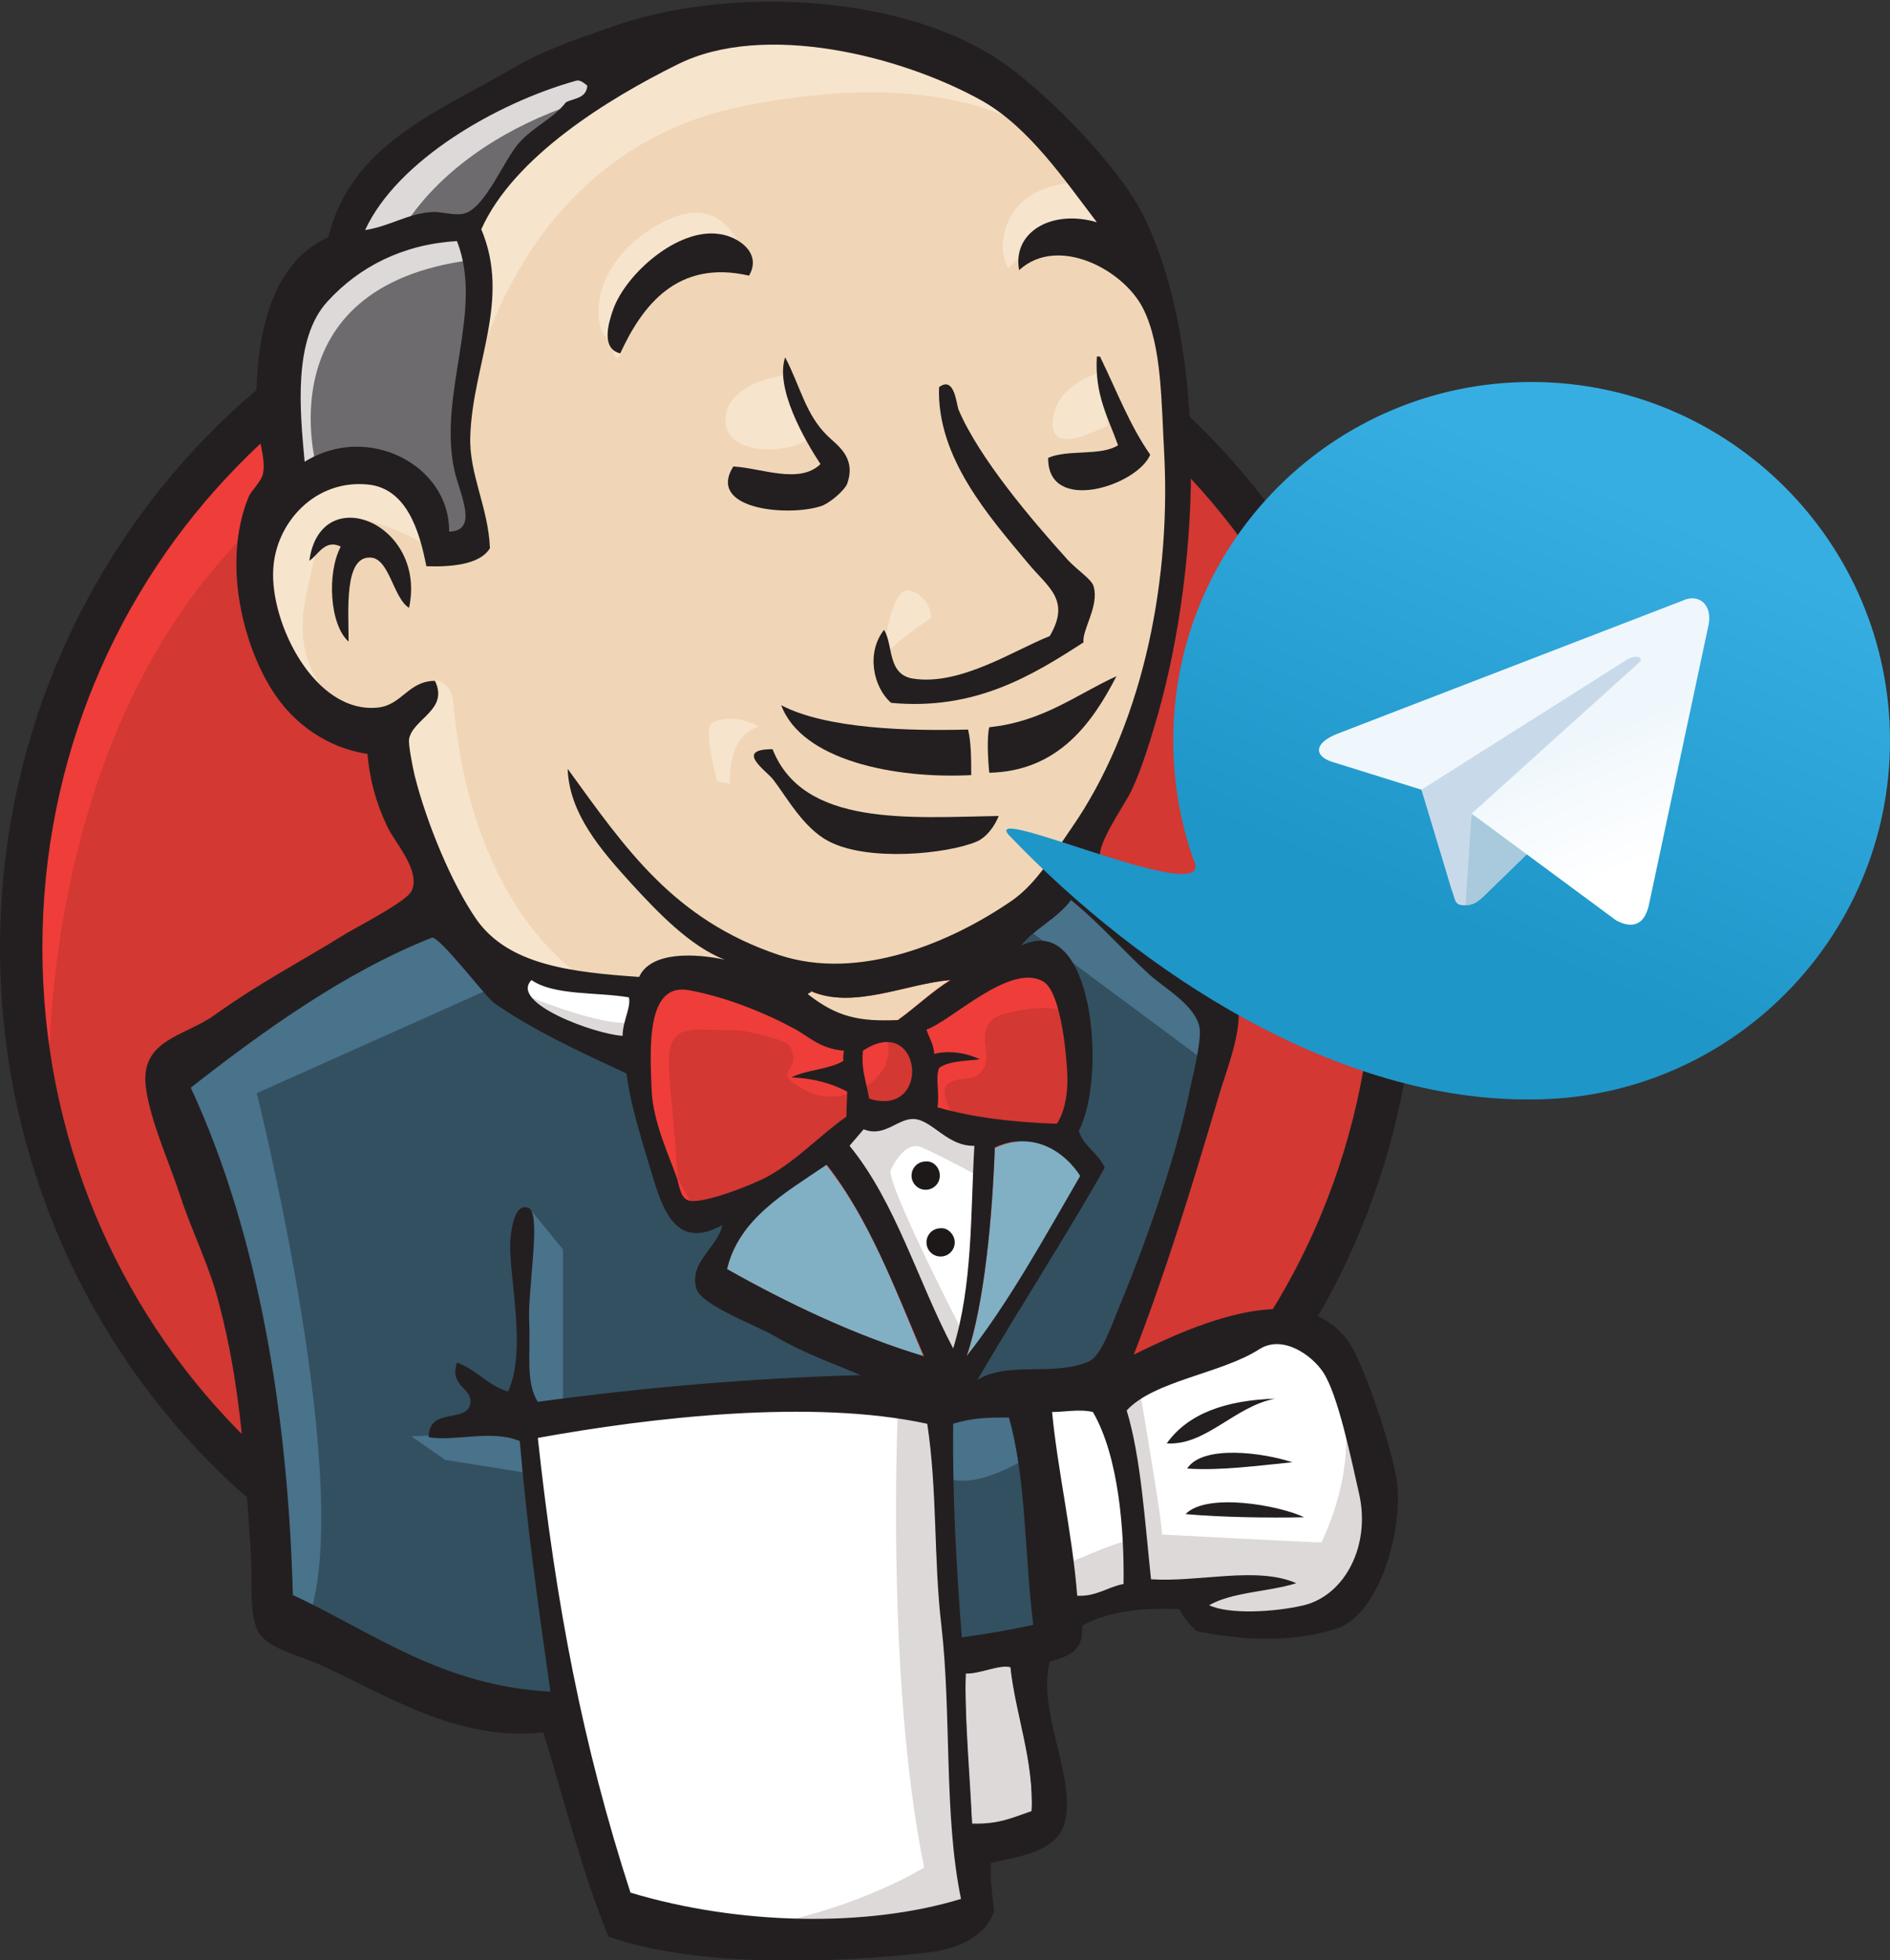 <?xml version="1.0" encoding="utf-8"?>
<!-- Generator: Adobe Illustrator 22.1.0, SVG Export Plug-In . SVG Version: 6.00 Build 0)  -->
<svg version="1.1" xmlns="http://www.w3.org/2000/svg" xmlns:xlink="http://www.w3.org/1999/xlink" x="0px" y="0px"
	 viewBox="0 0 300.9 312" style="enable-background:new 0 0 300.9 312;" xml:space="preserve">
<rect x="0" y="0" width="300.9" height="312" fill="#333333" stroke="none"/>
<style type="text/css">
	.st0{fill:#D33833;}
	.st1{fill:#EF3D3A;}
	.st2{fill:#231F20;}
	.st3{fill:#F0D6B7;}
	.st4{fill:#335061;}
	.st5{fill:#6D6B6D;}
	.st6{fill:#DCD9D8;}
	.st7{fill:#F7E4CD;}
	.st8{fill:#49728B;}
	.st9{fill:#FFFFFF;}
	.st10{fill:none;stroke:#D33833;stroke-width:2;}
	.st11{fill:#81B0C4;}
	.st12{fill:#1D1919;}
	.st13{fill:url(#SVGID_1_);}
	.st14{fill:#C8DAEA;}
	.st15{fill:#A9C9DD;}
	.st16{fill:url(#SVGID_2_);}
</style>
<g id="svg2" inkscape:version="0.48.0 r9654" sodipodi:docname="logo.svg" xmlns:cc="http://creativecommons.org/ns#" xmlns:dc="http://purl.org/dc/elements/1.1/" xmlns:inkscape="http://www.inkscape.org/namespaces/inkscape" xmlns:rdf="http://www.w3.org/1999/02/22-rdf-syntax-ns#" xmlns:sodipodi="http://sodipodi.sourceforge.net/DTD/sodipodi-0.dtd" xmlns:svg="http://www.w3.org/2000/svg">
	
		<sodipodi:namedview  bordercolor="#666666" borderopacity="1" gridtolerance="10" guidetolerance="10" id="namedview4" inkscape:current-layer="g10" inkscape:cx="-65.859116" inkscape:cy="172.53076" inkscape:pageopacity="0" inkscape:pageshadow="2" inkscape:window-height="844" inkscape:window-maximized="0" inkscape:window-width="1500" inkscape:window-x="2189" inkscape:window-y="496" inkscape:zoom="1" objecttolerance="10" pagecolor="#ffffff" showgrid="false">
		</sodipodi:namedview>
	<g id="g10" transform="matrix(1.25,0,0,-1.25,0,312)" inkscape:groupmode="layer" inkscape:label="ink_ext_XXXXXX">
		<g id="g3393">
			<path id="path22" inkscape:connector-curvature="0" class="st0" d="M177.7,129.3c0-49.4-39.2-89.5-87.5-89.5
				c-48.3,0-87.5,40.1-87.5,89.5c0,49.4,39.2,89.5,87.5,89.5C138.5,218.8,177.7,178.7,177.7,129.3"/>
			<path id="path24" inkscape:connector-curvature="0" class="st1" d="M6.3,107.1c0,0-6.3,93.3,79.7,96l-6,10l-46.7-15.7L20,182.1
				L8.3,159.8l-6.7-26l2-17.3"/>
			<path id="path26" inkscape:connector-curvature="0" class="st2" d="M30.3,190.3c-15.4-15.7-24.9-37.4-24.9-61.4l0,0
				c0-24,9.5-45.7,24.9-61.4l0,0c15.4-15.7,36.5-25.4,59.9-25.4l0,0c23.4,0,44.6,9.7,59.9,25.4l0,0c15.4,15.7,24.9,37.4,24.9,61.4
				l0,0c0,24-9.5,45.7-24.9,61.4l0,0c-15.4,15.7-36.5,25.4-59.9,25.4l0,0C66.8,215.7,45.6,206,30.3,190.3L30.3,190.3z M26.4,63.7
				C10.1,80.4,0,103.5,0,128.9l0,0c0,25.4,10.1,48.5,26.4,65.2l0,0c16.3,16.7,38.9,27,63.8,27l0,0c24.9,0,47.5-10.3,63.8-27l0,0
				c16.3-16.7,26.4-39.7,26.4-65.2l0,0c0-25.4-10.1-48.5-26.4-65.2l0,0c-16.3-16.7-38.9-27-63.8-27l0,0
				C65.3,36.7,42.7,47.1,26.4,63.7L26.4,63.7"/>
			<path id="path28" inkscape:connector-curvature="0" class="st3" d="M127.1,128.8l-13.3-2l-18-2L84,124.4l-11.3,0.3l-8.7,2.7
				l-7.7,8.3l-6,17l-1.3,3.7l-8,2.7l-4.7,7.7l-3.3,11l3.7,9.7l8.7,3l7-3.3l3.3-7.3l4,0.7l1.3,1.7l-1.3,7.7l-0.3,9.7l2,13.3l-0.1,7.6
				l6.1,9.7l10.7,7.7l18.7,8l20.7-3l18-13l8.3-13.3l5.3-9.7l1.3-24l-4-20.7l-7.3-18.3l-7-9.7"/>
			<path id="path30" inkscape:connector-curvature="0" class="st4" d="M115.7,71.1l-47.7-2v-8l4-28l-2-2.3L36.7,42.1l-2.3,4L31,83.8
				l-7.7,22.7l-1.7,5.3l26.7,18.3l8.3,3.3l7.3-9l6.3-5.7l7.3-2.3l3.3-1l4-17.3l3-3.7l7.7,2.7l-5.3-10.3l29-13.7L115.7,71.1"/>
			<path id="path32" inkscape:connector-curvature="0" class="st5" d="M36.7,187.4l8.7,3l7-3.3l3.3-7.3l4,0.7l1,4l-2,7.7l2,18.3
				l-1.7,10l6,7l13,10.3l-3.7,5l-18.3-9l-7.7-6l-4.3-9.3l-6.7-9l-2-10.7L36.7,187.4"/>
			<path id="path34" inkscape:connector-curvature="0" class="st6" d="M50.4,218.8c0,0,5,12.3,25,18.3s1,4.3,1,4.3l-21.7-8.3
				l-8.3-8.3l-3.7-6.7L50.4,218.8"/>
			<path id="path36" inkscape:connector-curvature="0" class="st6" d="M40.4,189.8c0,0-7,23.3,19.7,26.7l-1,4l-18.3-4.3l-5.3-17.3
				l1.3-11.3L40.4,189.8"/>
			<path id="path38" inkscape:connector-curvature="0" class="st7" d="M51,158.8l4.4,4.2c0,0,2-0.2,2.3-2.6
				c0.3-2.3,1.3-23.3,15.7-34.7c1.3-1-10.7,1.7-10.7,1.7L52,144.1"/>
			<path id="path40" inkscape:connector-curvature="0" class="st7" d="M112.4,165.1c0,0,0.8,10.1,3.5,9.3c2.7-0.8,2.7-3.5,2.7-3.5
				S112,166.7,112.4,165.1"/>
			<path id="path42" inkscape:connector-curvature="0" class="st7" d="M140.1,202.1c0,0-5.5-1.2-6-6c-0.5-4.8,6-1,7-0.7"/>
			<path id="path44" inkscape:connector-curvature="0" class="st7" d="M99.7,201.8c0,0-7.3-1-7.3-5.7c0-4.7,8.3-4.3,10.7-2.3"/>
			<path id="path46" inkscape:connector-curvature="0" class="st7" d="M54.4,180.1c0,0-12.7,7.7-14,0.3c-1.3-7.3-4.3-12.7,2-20.3
				l-4.3,1.3l-4,10.3l-1.3,10l7.7,8l8.7-0.7l5-4L54.4,180.1"/>
			<path id="path48" inkscape:connector-curvature="0" class="st7" d="M60.4,201.1c0,0,5.7,29.3,34.3,35c23.6,4.7,36-1,40.7-6.3
				c0,0-21,25-41,17.3c-20-7.7-34.7-21.7-34.3-30.7C60.6,201.1,60.4,201.1,60.4,201.1"/>
			<path id="path50" inkscape:connector-curvature="0" class="st7" d="M137.7,226.4c0,0-9.7,0.3-10-8.3c0,0,0-1.3,0.7-2.7
				c0,0,7.7,8.7,12.3,4"/>
			<path id="path52" inkscape:connector-curvature="0" class="st7" d="M95.4,214.5c0,0-1.7,13.3-13,5.6c-7.3-5-6.7-12-5.3-13.3
				c1.3-1.3,1-4,2-2.2c1,1.8,0.7,7.8,4.3,9.5C87,215.8,93.1,217.6,95.4,214.5"/>
			<path id="path54" inkscape:connector-curvature="0" class="st8" d="M64,124.4l-31.3-14c0,0,13-51.7,6.3-67.7l-4.7,1.7L34,64.1
				l-8.7,37.3l-3.7,10.3l32.7,22L64,124.4"/>
			<path id="path56" inkscape:connector-curvature="0" class="st8" d="M67.3,95.9l4.4-5.4v-20h-5.3c0,0-0.7,14-0.7,15.7
				c0,1.7,0.7,7.7,0.7,7.7"/>
			<path id="path58" inkscape:connector-curvature="0" class="st8" d="M67.4,67.4l-15-0.7l4.3-3l10.7-1.7"/>
			<path id="path60" inkscape:connector-curvature="0" class="st4" d="M118.7,70.8l12.3,0.3l3-30.7l-12.7-1.7L118.7,70.8"/>
			<path id="path62" inkscape:connector-curvature="0" class="st4" d="M122.1,70.8l18.7,1c0,0,7.7,19.3,7.7,20.3s6.7,28,6.7,28
				l-15,15.7l-3,2.7l-8-8v-31L122.1,70.8"/>
			<path id="path64" inkscape:connector-curvature="0" class="st8" d="M130.4,73.1l-11.7-2.3l1.7-9.3c4.3-2,11.7,3.3,11.7,3.3"/>
			<path id="path66" inkscape:connector-curvature="0" class="st8" d="M130.7,131.4l23.3-17.3l0.7,8L137,138.4L130.7,131.4"/>
			<path id="path68" inkscape:connector-curvature="0" class="st9" d="M79,5.1l-6.9,28l-3.4,20.7L68,69.1l31.2,1.7l19.4,0l-1.8-35
				l3-27l-0.3-5l-25.3-2L79,5.1"/>
			<path id="path70" inkscape:connector-curvature="0" class="st6" d="M114.4,71.1c0,0-1.7-34.7,3.3-59.3c0,0-10-6.3-24.7-8l28,1
				l3.3,2l-4,54.7l-1,11.7"/>
			<path id="path72" inkscape:connector-curvature="0" class="st9" d="M134.6,43.1l13,3.7l24.7,1.3l3.7,11.3l-6.7,19.7l-7.7,1
				L151,76.8l-10.2-5l-5.4,1l-4.2-1.7"/>
			<path id="path74" inkscape:connector-curvature="0" class="st6" d="M134.4,49.8c0,0,8.7,4,10,3.7l-3.7,18.3l4.3,1.7
				c0,0,3-17.3,3-19.3c0,0,18.7-1,20.3-1c0,0,4,7.7,3,15.7l3.7-10.7l0.3-6l-5.3-8l-6-1.3l-10,0.3l-3.3,4.3L139,45.8l-3.7-1.3"/>
			<path id="path76" inkscape:connector-curvature="0" class="st9" d="M121.3,73.4L114,92.1l-7.7,11c0,0,1.7,4.7,4,4.7s7.7,0,7.7,0
				l7.3-2.7l-0.7-12.3L121.3,73.4"/>
			<path id="path78" inkscape:connector-curvature="0" class="st6" d="M122.7,79.8c0,0-9.3,18-9.3,20.7c0,0,1.7,4,4,3
				s7.3-3.7,7.3-3.7v6.3l-11.3,2.3l-7.7-1l13-30.7l2.7-0.3"/>
			<path id="path80" inkscape:connector-curvature="0" class="st9" d="M82,123.8l-9.2,1l-8.7,2.7v-3l4.2-4.7l13.3-6"/>
			<path id="path82" inkscape:connector-curvature="0" class="st6" d="M67.1,122.8c0,0,10.3-4.3,13.7-3.3l0.3-4l-9.3,2l-5.7,4
				L67.1,122.8"/>
			<path id="path84" inkscape:connector-curvature="0" class="st0" d="M134.6,106.6c-5.7,0.2-10.8,0.8-15.2,2.1
				c0.3,1.8-0.3,3.6,0.2,5c1.2,0.9,3.3,0.9,5.2,1.1c-1.6,0.8-3.9,1.1-5.8,0.7c0,1.3-0.6,2.1-1,3.1c3.2,1.1,10.7,8.6,14.9,6.1
				c2-1.2,2.9-7.9,3-11.1C136.1,110.8,135.7,108.1,134.6,106.6"/>
			<path id="path86" inkscape:connector-curvature="0" class="st10" d="M134.6,106.6c-5.7,0.2-10.8,0.8-15.2,2.1
				c0.3,1.8-0.3,3.6,0.2,5c1.2,0.9,3.3,0.9,5.2,1.1c-1.6,0.8-3.9,1.1-5.8,0.7c0,1.3-0.6,2.1-1,3.1c3.2,1.1,10.7,8.6,14.9,6.1
				c2-1.2,2.9-7.9,3-11.1C136.1,110.8,135.7,108.1,134.6,106.6z"/>
			<path id="path88" inkscape:connector-curvature="0" class="st0" d="M107.5,115.9c0-0.4,0-0.9-0.1-1.3c-1.8-1.2-4.6-1.1-6.6-2.1
				c2.9-0.1,5.1-0.8,7.1-1.8c0-1.1-0.1-2.2-0.1-3.2c-3.2-2.2-6.2-5.5-10-7.6c-1.8-1-8.1-3.5-10-3.1c-1.1,0.3-1.2,1.6-1.6,2.9
				c-0.9,2.7-3.1,7-3.2,11.1c-0.2,5.2-0.8,13.8,4.8,12.8c4.5-0.9,9.7-2.9,13.2-4.8C103.1,117.6,104.3,116.1,107.5,115.9"/>
			<path id="path90" inkscape:connector-curvature="0" class="st10" d="M107.5,115.9c0-0.4,0-0.9-0.1-1.3c-1.8-1.2-4.6-1.1-6.6-2.1
				c2.9-0.1,5.1-0.8,7.1-1.8c0-1.1-0.1-2.2-0.1-3.2c-3.2-2.2-6.2-5.5-10-7.6c-1.8-1-8.1-3.5-10-3.1c-1.1,0.3-1.2,1.6-1.6,2.9
				c-0.9,2.7-3.1,7-3.2,11.1c-0.2,5.2-0.8,13.8,4.8,12.8c4.5-0.9,9.7-2.9,13.2-4.8C103.1,117.6,104.3,116.1,107.5,115.9z"/>
			<path id="path92" inkscape:connector-curvature="0" class="st0" d="M110.8,109.7c-0.5,2.8-1.1,3.6-0.8,6.1
				C117.4,120.8,118.8,107.2,110.8,109.7"/>
			<path id="path94" inkscape:connector-curvature="0" class="st10" d="M110.8,109.7c-0.5,2.8-1.1,3.6-0.8,6.1
				C117.4,120.8,118.8,107.2,110.8,109.7z"/>
			<path id="path96" inkscape:connector-curvature="0" class="st1" d="M121.6,107.4c0,0-2.3,3.3-0.7,4.3s3.3,0,4.3,1.7
				s0,2.7,0.3,4.7s2,2.3,3.7,2.7s6.3,1,7-0.7l-2,6l-4,1.3l-12.7-7.3l-0.7-3.7v-7.3"/>
			<path id="path98" inkscape:connector-curvature="0" class="st1" d="M86.6,96.4c-0.4,5.2-0.8,10.4-1.3,15.6
				c-0.7,7.8,1.9,6.4,8.6,6.4c1,0,6.3-1.2,6.7-2c1.8-3.7-3-2.9,2.1-5.7c4.3-2.4,12,1.4,10.2,6.7c-1,1.2-5.1,0.4-6.6,1.1
				c-2.6,1.3-5.2,2.7-7.8,4.1c-3.3,1.7-11,4.2-14.5,1.8c-9-6.1,0.6-21.3,3.8-27.6"/>
			<path id="path100" inkscape:connector-curvature="0" class="st2" d="M95.4,214.5c-9.1,2.1-13.6-3.8-16.4-9.9
				c-2.5,0.6-1.5,3.9-0.9,5.6c1.6,4.5,8.2,10.4,13.5,9.6C94,219.5,97.1,217.4,95.4,214.5"/>
			<path id="path102" inkscape:connector-curvature="0" class="st2" d="M139.7,204.2c0.1,0,0.3,0,0.4,0c2.1-4.3,3.8-8.8,6.4-12.5
				c-1.7-4-13.1-7.6-13-0.4c2.5,1.1,6.7,0.2,8.9,1.6C141.2,196.3,139.4,199.3,139.7,204.2"/>
			<path id="path104" inkscape:connector-curvature="0" class="st2" d="M100,204.1c1.9-3.6,2.6-7.3,5.4-10c1.2-1.2,3.7-2.7,2.5-6.1
				c-0.3-0.8-2.3-2.6-3.5-2.9c-4.3-1.3-14.4-0.3-11,5.1c3.6-0.2,8.4-2.3,11.1,0.3C102.4,193.7,98.7,200.2,100,204.1"/>
			<path id="path106" inkscape:connector-curvature="0" class="st2" d="M138,167.8c-6.5-4.2-13.8-8.7-24.5-7.7
				c-2.3,2-3.2,6.4-0.9,9.3c1.2-2,0.4-5.6,3.6-6.2c6.1-1,13.1,3.7,17.5,5.4c2.7,4.6-0.2,6.2-2.7,9.2c-5,6-11.7,13.5-11.4,22.5
				c2,1.5,2.2-2.2,2.5-2.9c2.6-6.1,9.2-13.9,13.9-19.1c1.2-1.3,3.1-2.5,3.3-3.4C140,172.4,137.8,169.4,138,167.8"/>
			<path id="path108" inkscape:connector-curvature="0" class="st2" d="M52.1,172.2c-2,1.2-2.5,6.3-4.9,6.4
				c-3.4,0.2-2.8-6.7-2.8-10.7c-2.4,2.1-2.8,8.7-1,12.1c-2,1-2.9-1.1-4-1.8C40.8,188.5,54.4,183,52.1,172.2"/>
			<path id="path110" inkscape:connector-curvature="0" class="st2" d="M142.2,163.5c-3-5.8-7.3-12.1-16.2-12.3
				c-0.2,1.9-0.3,4.7,0,5.8C132.8,157.7,137,161.1,142.2,163.5"/>
			<path id="path112" inkscape:connector-curvature="0" class="st2" d="M99.5,159.8c5.7-3,16.1-3.3,23.8-3.1
				c0.4-1.7,0.4-3.8,0.4-5.8C113.9,150.4,102.1,152.8,99.5,159.8"/>
			<path id="path114" inkscape:connector-curvature="0" class="st2" d="M98.4,154.2c3.9-9.9,17.4-8.7,28.8-8.5
				c-0.5-1.3-1.6-2.8-2.9-3.3c-3.6-1.5-13.7-2.6-18.8,0.1c-3.2,1.7-5.3,5.6-7,7.8C97.7,151.4,93.4,154.2,98.4,154.2"/>
			<path id="path116" inkscape:connector-curvature="0" class="st11" d="M137.6,99.8c-4.6-7.9-9-16-14.5-23c2.3,6.7,3.3,18,3.6,26.6
				C131.5,105.7,135.6,103,137.6,99.8"/>
			<path id="path118" inkscape:connector-curvature="0" class="st2" d="M162.4,71.5c-5.2-1-8.8-6-13.8-5.7
				C151.3,69.6,156.1,71.3,162.4,71.5"/>
			<path id="path120" inkscape:connector-curvature="0" class="st2" d="M164.6,63.4c-4.2-0.4-9.1-1.1-13.4-0.8
				C153.2,65.7,161,64.6,164.6,63.4"/>
			<path id="path122" inkscape:connector-curvature="0" class="st2" d="M166.1,56.4c-4.7-0.1-10.6,0-15.1,0.4
				C153.7,59.6,163,57.9,166.1,56.4"/>
			<path id="path124" inkscape:connector-curvature="0" class="st6" d="M128.7,37.4c0.7-5.9,3-11.9,2.7-18.4
				c-2.6-0.9-4.1-1.7-7.6-1.6c-0.2,5.5-1,14-0.8,19.2C124.7,36.4,127.3,37.7,128.7,37.4"/>
			<path id="path126" inkscape:connector-curvature="0" class="st3" d="M121,124.8c-2.4-1.5-4.4-3.5-6.7-5.1
				c-5.1-0.3-7.8,0.3-11.5,3.3c0.1,0.2,0.4,0.1,0.4,0.4C108.7,121,115.6,124.4,121,124.8"/>
			<path id="path128" inkscape:connector-curvature="0" class="st11" d="M92.6,88c1.5,6.4,7.3,9.8,12.6,13.3
				c5.5-6.9,8.8-15.8,12.4-24.4C109,79.5,100.2,83.7,92.6,88"/>
			<path id="path130" inkscape:connector-curvature="0" class="st2" d="M123,36.5c-0.2-5.3,0.5-13.7,0.8-19.2c3.5,0,5,0.8,7.6,1.6
				c0.3,6.5-2.1,12.5-2.7,18.4C127.3,37.7,124.7,36.4,123,36.5z M68.5,66.5c2.3-21.2,5.7-39.1,11.8-57.9c13.6-4.1,30-4.5,42.1-0.8
				c-2.2,10.6-1.2,23.5-2.5,34.8c-1,8.5-0.5,17.1-1.8,25.7C103.4,71.5,82.8,69.1,68.5,66.5z M121.4,68.3c-0.1-9.1,0.4-18.1,1.1-27.2
				c3.5,0.5,5.9,0.9,9.1,1.6c-1.1,8.8-0.9,18.7-3.1,26.4C126.1,69.1,123.9,69.1,121.4,68.3z M139.2,69.8c-1.7,0.4-3.6,0-5.2,0
				c0.7-7.4,2.6-15.6,3.2-23.4c2.5-0.1,3.8,1.1,5.9,1.5C143.2,54.7,142.5,64.1,139.2,69.8L139.2,69.8z M166.1,45.2
				c5.2,1.3,8.5,7.6,7,14.2c-1,4.4-2.7,12.7-4.6,15.5c-1.4,2.1-5.1,4.8-8.1,2.9c-4.8-3.1-13.4-4-16.9-7.8c1.8-5.9,2.3-14,3.1-21.5
				c6.1-0.4,13.5,1.7,18.5-0.5c-3.5-1.1-8.1-1.1-11.1-2.8C156.5,44,162.3,44.3,166.1,45.2L166.1,45.2z M117.7,76.9
				c-3.7,8.6-7,17.5-12.4,24.4C100,97.7,94.1,94.4,92.6,88C100.2,83.7,109,79.5,117.7,76.9z M126.7,103.5
				c-0.3-8.6-1.3-19.9-3.6-26.6c5.5,7,9.9,15.1,14.5,23C135.6,103,131.5,105.7,126.7,103.5z M116.5,107.1c-2.1,0.2-3.8-2.4-6.5-1.3
				c-0.6-0.7-1.2-1.4-1.8-2.1c5.9-7.2,8.7-17.3,13.2-25.8c2.5,8.1,2.2,17,2.7,25.8C120.7,103.6,118.8,106.9,116.5,107.1z
				 M109.9,115.8c-0.2-2.5,0.3-3.3,0.8-6.1C118.8,107.2,117.4,120.8,109.9,115.8z M101,118.7c-3.5,1.9-8.7,4-13.2,4.8
				c-5.6,1.1-5-7.6-4.8-12.8c0.2-4.1,2.3-8.4,3.2-11.1c0.4-1.3,0.5-2.6,1.6-2.9c1.9-0.4,8.2,2.1,10,3.1c3.8,2.1,6.8,5.4,10,7.6
				c0,1.1,0.1,2.2,0.1,3.2c-1.9,1-4.2,1.7-7.1,1.8c1.9,1,4.8,1,6.6,2.1c0,0.4,0,0.9,0.1,1.3C104.3,116.1,103.1,117.6,101,118.7z
				 M67.7,124.8c-2.9-2.9,8.1-6.9,11.6-7.1c0,1.9,1.1,3.6,0.8,4.9C76,123.3,70.6,122.8,67.7,124.8z M103.3,123.4
				c0-0.3-0.4-0.2-0.4-0.4c3.7-2.9,6.5-3.5,11.5-3.3c2.3,1.7,4.3,3.6,6.7,5.1C115.6,124.4,108.7,121,103.3,123.4z M135.9,113.5
				c-0.2,3.3-1,9.9-3,11.1c-4.2,2.5-11.7-5-14.9-6.1c0.3-1,0.9-1.8,1-3.1c1.9,0.5,4.2,0.1,5.8-0.7c-1.9-0.2-4-0.2-5.2-1.1
				c-0.5-1.3,0.1-3.1-0.2-5c4.5-1.3,9.6-1.9,15.2-2.1C135.7,108.1,136.1,110.8,135.9,113.5z M62.9,121.9c-0.9,0.6-7,8.6-7.9,8.3
				c-11.1-4.4-21.5-11.9-30.7-19.1c8.8-19,12.4-42.2,13-64.6c10.1-4.7,19-11.6,32.8-12.3c-1.6,11.2-3,21.3-3.9,31.9
				c-3.5,1.5-8.4-0.1-11.6,0.5c0,3.9,4.9,1.7,5.3,4.3c0.3,2-2.7,2.1-1.7,5.2c2.5-0.9,3.9-2.9,6.5-3.7c2.5,5.4,0,14.9,0.3,19.4
				c0.1,0.8,0.4,4.7,2.3,4c1.7-0.6-0.1-10.2,0.1-14.5c0.2-3.9-0.5-7.7,1.1-10.2c13.3,1.8,26.8,3,41.1,3.4c-3.2,1.4-6.9,2.6-11,5
				c-2.2,1.3-9.3,3.9-9.9,6c-1,3.4,2.7,5.2,3.3,8.1c-6.7-3.7-8,3.5-9.6,8.6c-1.4,4.6-2.3,8-2.6,10.7C74,115.6,67.9,118.4,62.9,121.9
				L62.9,121.9z M130.1,129.2c9.2,4.5,10.9-16.8,7.3-23.6c0.6-2,2.5-2.8,3.3-4.7c-5.2-9.2-10.9-17.9-16.2-27
				c3.9,2.4,9.5,0.4,14.1,2.3c1.7,0.7,2.9,4.5,4.2,7.6c3.5,8.5,7.2,19.2,8.8,27.3c0.4,1.8,1.4,5.9,1.2,7.5c-0.4,2.9-4.4,5.1-6.4,6.9
				c-3.7,3.4-6.1,6.3-10,9.5C134.8,132.7,131.4,131.1,130.1,129.2L130.1,129.2z M41.7,211.2c-4.4-4.8-3.5-13.9-2.9-20.4
				c8,5,18.5-0.4,18.4-8.9c3.8,0.1,1.4,4.7,0.7,7.7c-2.2,9.8,3.8,20.4,0.3,29.3C51.4,218.5,45.8,215.7,41.7,211.2L41.7,211.2z
				 M73.3,239.3c-10-2.8-22.7-10.1-26.8-19c3.2,0.5,5.4,2.1,8.5,2.3c1.2,0.1,2.7-0.5,4.1-0.2c2.7,0.7,5,6.7,7,9c2,2.2,4.4,3.1,6,5.2
				c1.1,0.5,2.6,0.5,2.7,2.1C74.3,239.1,73.8,239.5,73.3,239.3z M125.2,236.7c-10.3,5.8-27.9,10.2-38.9,4.7
				c-8.9-4.4-20.9-11.8-25-21c3.8-9-1.1-17.2-1.4-26.3c-0.2-4.8,2.3-9.1,2.5-14.3c-1.3-2.2-5.3-2.4-8.1-2.3
				c-0.9,4.7-2.6,9.9-7.4,10.4c-6.8,0.7-11.8-4.9-12.1-10.8c-0.4-6.9,5.3-18.4,13.3-17.6c3.1,0.3,3.9,3.4,7.3,3.4
				c1.8-3.7-2.8-4.8-3.3-7.4c-0.1-0.7,0.4-3.3,0.7-4.6c1.5-6,4.7-13.8,7.9-18.4c4.1-5.8,12.1-6.7,20.7-7.3c1.5,3.3,7.2,3,10.9,2.2
				c-4.4,1.7-8.5,6-11.9,9.7c-3.9,4.3-7.9,8.9-8.1,14.6c7.4-10.2,13.5-19.2,26.9-23.7c10.2-3.4,22,1.6,29.8,7
				c3.2,2.3,5.2,5.9,7.5,9.2c8.6,12.4,12.6,30.1,11.8,47.2c-0.4,7.1-0.3,14.1-2.7,18.9c-2.5,5-10.9,9.4-15.8,4.9
				c-0.9,4.8,4.1,7.8,9.9,6.1C135.5,226.8,131.1,233.3,125.2,236.7L125.2,236.7z M144.4,77.1c8.1,4,23.2,10.8,28.3,0
				c1.9-4,4.1-10.7,5-14.9c1.4-5.8-1.5-18-7.5-20c-5.3-1.7-11.4-1.6-17.8-0.3c-0.7,0.6-1.6,1.7-2.2,2.8c-4.5,0.2-8.8-0.2-12.4-2.1
				c0.3-3.4-1.9-3.9-4.1-4.6c-1.6-6.3,3.2-14.4,2-20.1c-0.8-4.1-5.8-4.7-9.5-5.5c-0.1-2.3,0.2-4.1,0.4-6.1c-0.8-3.1-4.6-4.9-8.2-5.3
				c-11.8-1.4-29.6-2-40.9,2c-3.2,7.7-5.6,17.2-8.3,26c-11-1.2-20,4.8-28.4,8.6c-2.9,1.3-6.9,2.1-8,4.4c-1.1,2.2-0.6,6.5-0.9,10.6
				c-0.7,10.4-1.2,20.4-4,31c-1.2,4.8-3.4,9-4.9,13.6c-1.4,4.3-3.8,9.5-4.4,13.8c-0.9,6.3,5,6.6,8.8,9.4c5.9,4.2,10.5,6.5,16.8,10.4
				c1.9,1.1,7.5,4,8.2,5.3c1.3,2.6-2.2,6.3-3.1,8.3c-1.5,3.2-2.2,6-2.5,9.2c-5.3,0.8-9.4,4-11.8,7.6c-4,5.9-6.8,16.8-3.3,25.2
				c0.3,0.7,1.6,1.9,1.8,2.9c0.4,2-0.7,4.6-0.8,6.7c-0.4,10.8,1.8,20.1,9.1,23.4c3,11.8,13.5,15.7,23.5,21.5
				c3.7,2.2,7.8,3.6,12.1,5.1c15.2,5.6,38.5,4.5,51.2-5c5.4-4,13.9-12.6,17-18.8c8.1-16.3,7.5-43.6,1.9-63.5
				c-0.8-2.7-1.9-6.6-3.4-9.8c-1.1-2.2-4.4-6.7-4-8.7c0.4-2,7.6-7.5,9.1-9c2.8-2.7,8-6.2,8.5-9.6c0.5-3.6-1.6-8.5-2.6-12
				C151.7,98.1,148.4,87.4,144.4,77.1"/>
			<path id="path132" inkscape:connector-curvature="0" class="st7" d="M90.5,157.3c0.4,0.6,2.9,1.5,6.2-0.2c0,0-4-0.7-3.7-7.3
				l-1.7,0.3C91.4,150.1,89.7,156.1,90.5,157.3"/>
			<path id="path134" inkscape:connector-curvature="0" class="st12" d="M119.7,99.9c0-1-0.8-1.8-1.8-1.8c-1,0-1.8,0.8-1.8,1.8
				c0,1,0.8,1.8,1.8,1.8C118.9,101.8,119.7,100.9,119.7,99.9"/>
			<path id="path136" inkscape:connector-curvature="0" class="st12" d="M121.6,91.4c0-1-0.8-1.8-1.8-1.8c-1,0-1.8,0.8-1.8,1.8
				s0.8,1.8,1.8,1.8C120.7,93.3,121.6,92.4,121.6,91.4"/>
		</g>
	</g>
</g>
<g id="Слой_2">
	
		<linearGradient id="SVGID_1_" gradientUnits="userSpaceOnUse" x1="-190.142" y1="551.686" x2="-190.263" y2="551.404" gradientTransform="matrix(240 0 0 -240 45888 132481)">
		<stop  offset="0" style="stop-color:#37AEE2"/>
		<stop  offset="1" style="stop-color:#1E96C8"/>
	</linearGradient>
	<path class="st13" d="M243.8,60.8c31.5,0,57.1,25.6,57.1,57.1S275.3,175,243.8,175c-30.7,0.3-62-19.9-83.2-42.1
		c-4.6-5.3,33.7,12.3,29.4,3.9c-2.1-5.9-3.2-12.3-3.2-18.9C186.7,86.4,212.3,60.8,243.8,60.8z"/>
	<path class="st14" d="M233.3,144.1c-1.8,0-1.5-0.7-2.2-2.5l-5.4-17.9l41.9-24.8"/>
	<path class="st15" d="M233.3,144.1c1.4,0,2.1-0.7,2.9-1.4l7.6-7.4l-9.5-5.7"/>
	
		<linearGradient id="SVGID_2_" gradientUnits="userSpaceOnUse" x1="-189.004" y1="550.386" x2="-188.913" y2="550.212" gradientTransform="matrix(130.493 0 0 -109.45 24911.523 60358.809)">
		<stop  offset="0" style="stop-color:#EFF7FC"/>
		<stop  offset="1" style="stop-color:#FFFFFF"/>
	</linearGradient>
	<path class="st16" d="M234.3,129.5l23,17c2.6,1.4,4.5,0.7,5.2-2.4l9.4-44.1c1-3.8-1.5-5.6-4-4.4l-55,21.2c-3.8,1.5-3.7,3.6-0.7,4.5
		l14.1,4.4L259,105c1.5-0.9,3-0.4,1.8,0.6"/>
</g>
</svg>
